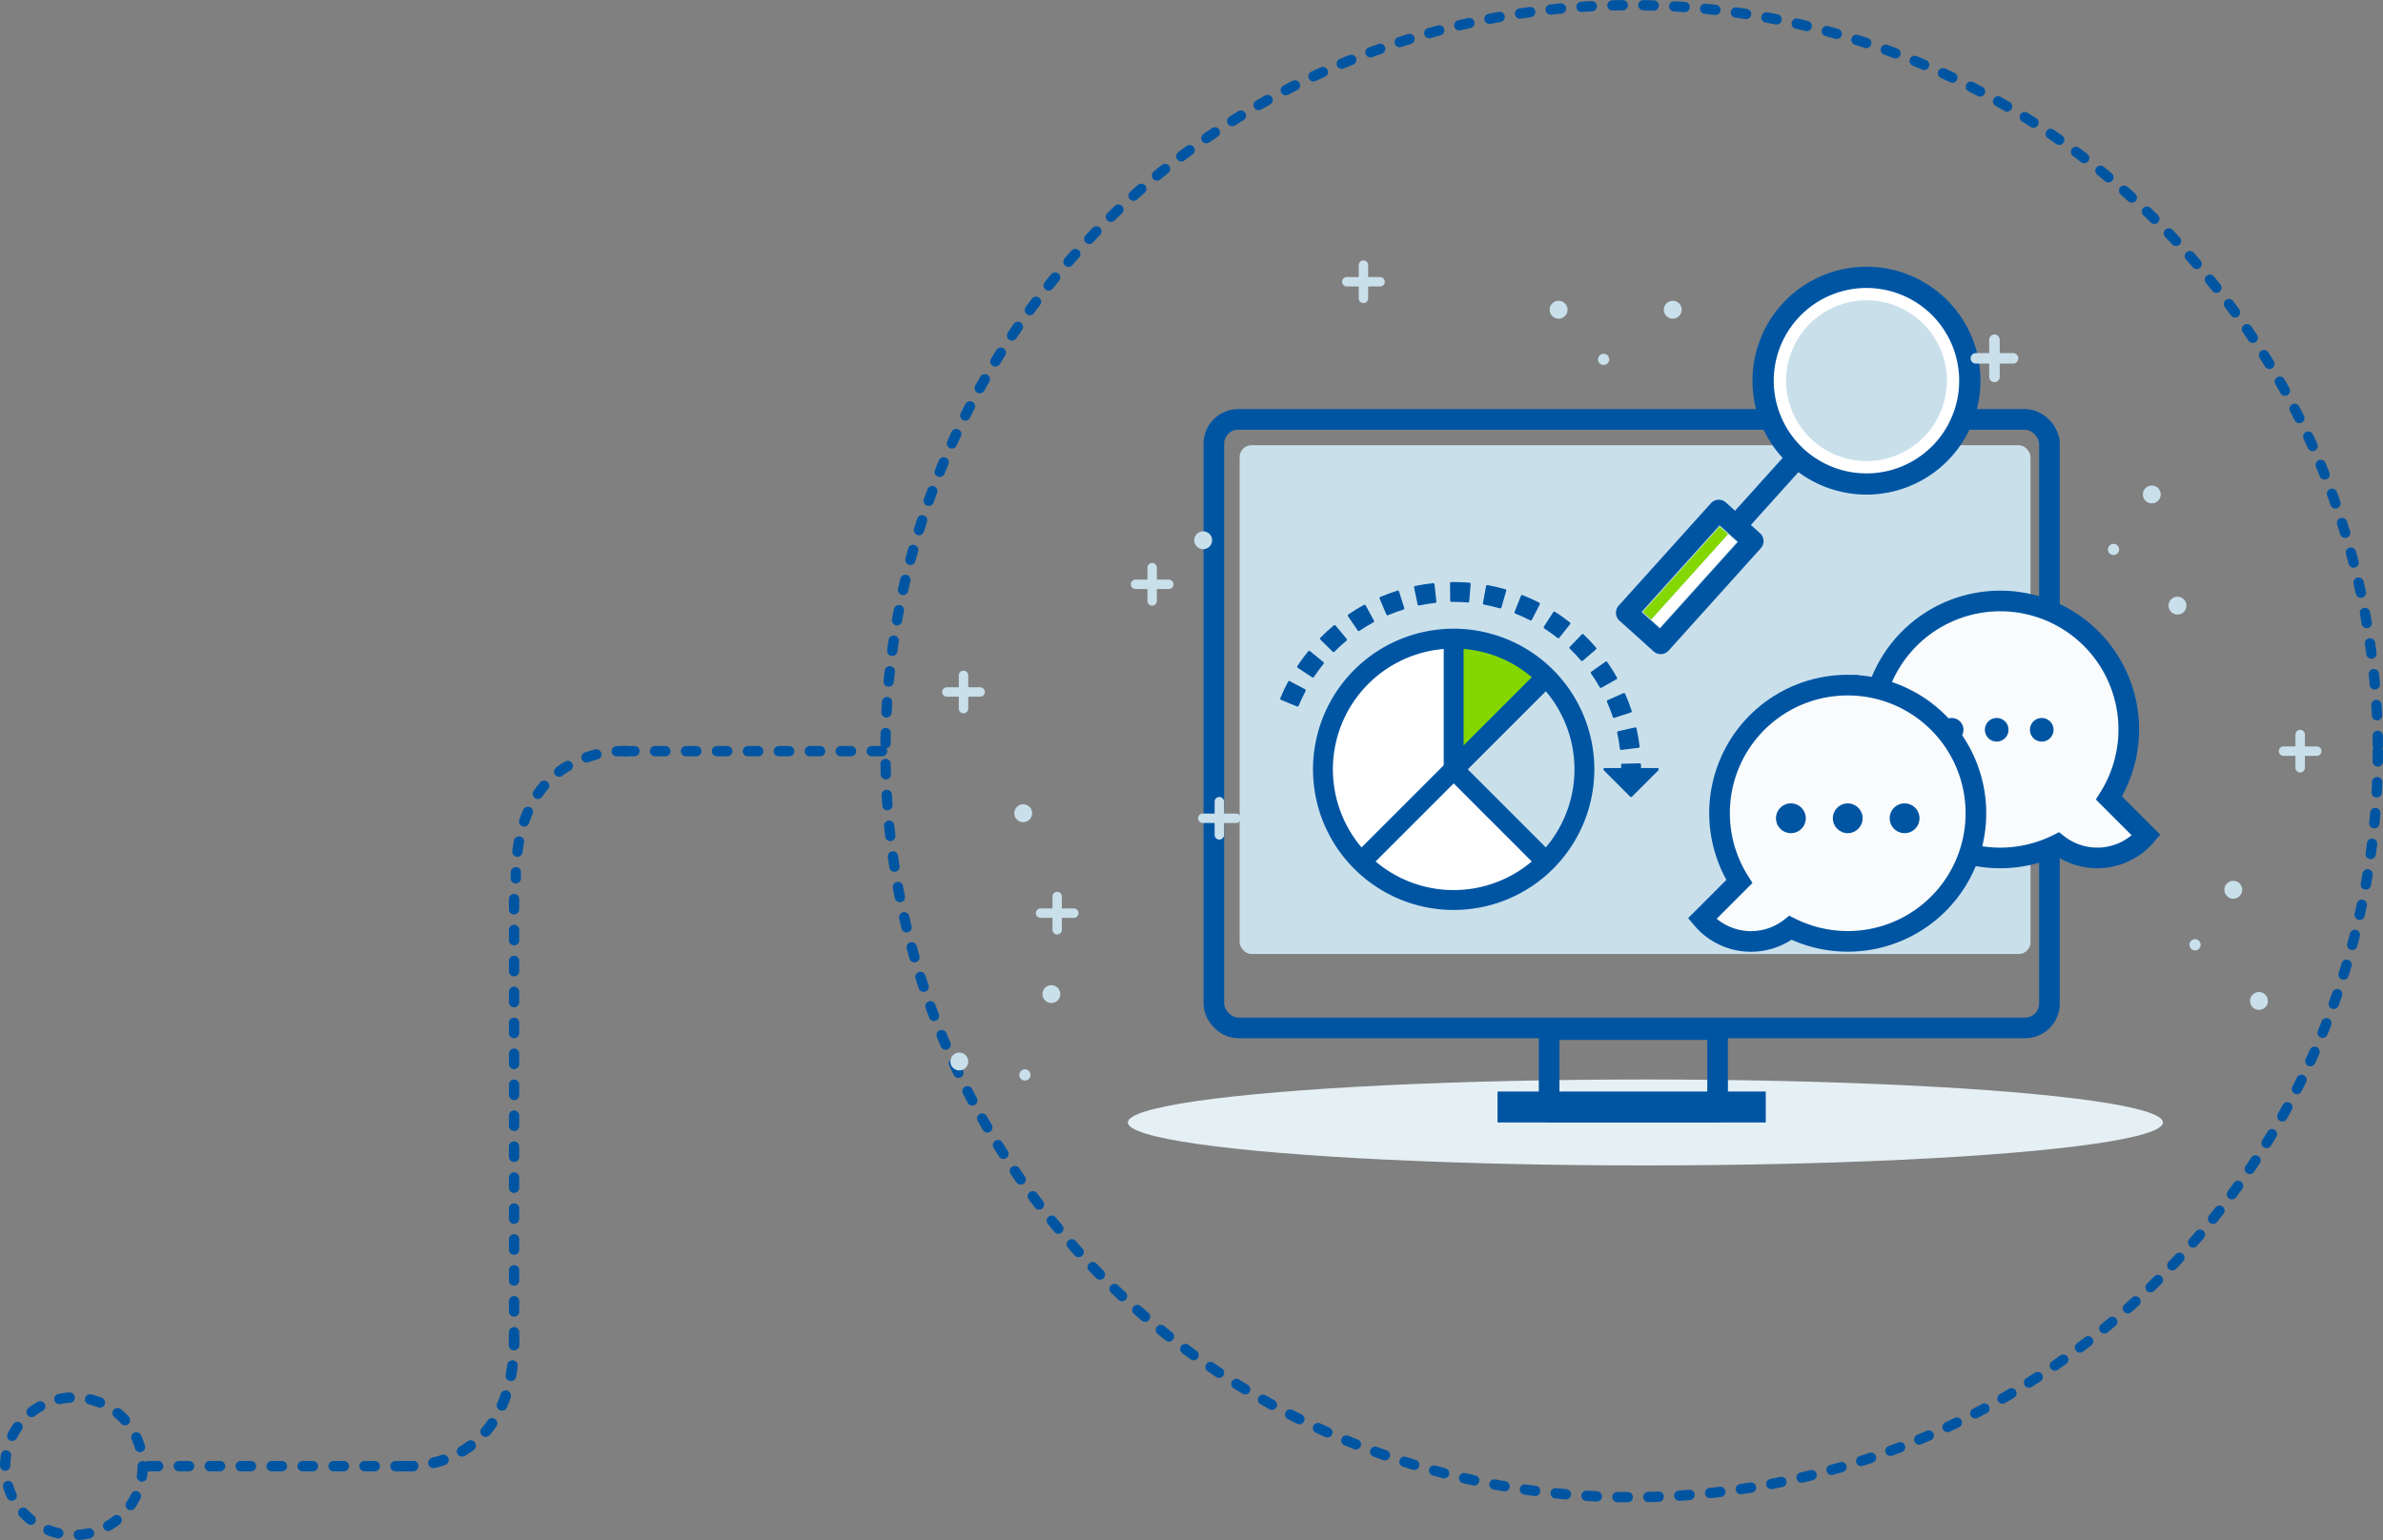 <svg xmlns="http://www.w3.org/2000/svg" width="693" height="448" viewBox="0 0 693 448">
  <rect x="0" y="0" width="693" height="448" fill="#808080" stroke="none"/>
  <g id="Group_191" data-name="Group 191" transform="translate(-811 -199)">
    <ellipse id="Ellipse_42" data-name="Ellipse 42" cx="150.5" cy="12.5" rx="150.5" ry="12.5" transform="translate(1139 513)" fill="#e5f0f5"/>
    <g id="Ellipse_36" data-name="Ellipse 36" transform="translate(1067 199)" fill="none" stroke="#0055a3" stroke-linecap="round" stroke-width="3" stroke-dasharray="3 6">
      <circle cx="218.5" cy="218.5" r="218.5" stroke="none"/>
      <circle cx="218.5" cy="218.5" r="217" fill="none"/>
    </g>
    <g id="Ellipse_46" data-name="Ellipse 46" transform="translate(811 604)" fill="none" stroke="#0055a3" stroke-linecap="round" stroke-width="3" stroke-dasharray="3 6">
      <circle cx="21.5" cy="21.5" r="21.5" stroke="none"/>
      <circle cx="21.5" cy="21.5" r="20" fill="none"/>
    </g>
    <g id="Group_24" data-name="Group 24" transform="translate(637.5 -555.5)">
      <rect id="Rectangle_1101" data-name="Rectangle 1101" width="243" height="177" rx="7.063" transform="translate(526.5 876.5)" fill="none" stroke="#0055a3" stroke-width="6"/>
      <rect id="Rectangle_1102" data-name="Rectangle 1102" width="230" height="148" rx="3.455" transform="translate(534 884)" fill="#c9e0eb"/>
      <rect id="Rectangle_1103" data-name="Rectangle 1103" width="49" height="24" transform="translate(624 1054)" stroke-width="6" stroke="#0055a3" stroke-linecap="round" stroke-linejoin="round" fill="none"/>
      <rect id="Rectangle_1104" data-name="Rectangle 1104" width="78" height="9" transform="translate(609 1072)" fill="#0055a3"/>
    </g>
    <line id="Line_1" data-name="Line 1" x1="78" transform="translate(989.5 417.5)" fill="none" stroke="#0055a3" stroke-linecap="round" stroke-width="3" stroke-dasharray="3 6"/>
    <line id="Line_2" data-name="Line 2" y2="128" transform="translate(960.5 460.5)" fill="none" stroke="#0055a3" stroke-linecap="round" stroke-width="3" stroke-dasharray="3 6"/>
    <path id="Path_276" data-name="Path 276" d="M-1260.65,417.5s-32.35-2.464-32.35,37" transform="translate(2254)" fill="none" stroke="#0055a3" stroke-linecap="round" stroke-width="3" stroke-dasharray="3 6"/>
    <g id="Group_99" data-name="Group 99" transform="translate(1359.17 -603.342) rotate(42)">
      <circle id="Ellipse_40" data-name="Ellipse 40" cx="30.058" cy="30.058" r="30.058" transform="translate(576.915 652.086)" fill="#fff"/>
      <g id="Group_96" data-name="Group 96" transform="translate(573.823 648.994)">
        <path id="Path_332" data-name="Path 332" d="M606.973,715.294a33.15,33.15,0,1,1,33.148-33.148A33.186,33.186,0,0,1,606.973,715.294Zm0-60.118a26.968,26.968,0,1,0,26.967,26.97A27,27,0,0,0,606.973,655.176Z" transform="translate(-573.823 -648.994)" fill="#0055a3"/>
      </g>
      <circle id="Ellipse_41" data-name="Ellipse 41" cx="23.379" cy="23.379" r="23.379" transform="translate(576.475 669.376) rotate(-22.283)" fill="#c9e0eb"/>
      <g id="Group_97" data-name="Group 97" transform="translate(597.203 735.83)">
        <path id="Path_333" data-name="Path 333" d="M605.4,751.442H592.042a3.091,3.091,0,0,1-3.091-3.091V708.273a3.09,3.09,0,0,1,3.091-3.091H605.4a3.09,3.09,0,0,1,3.091,3.091v40.078A3.091,3.091,0,0,1,605.4,751.442Zm-10.268-6.182h7.177v-33.9h-7.177Z" transform="translate(-588.951 -705.182)" fill="#0055a3"/>
      </g>
      <g id="Group_98" data-name="Group 98" transform="translate(603.882 712.203)">
        <rect id="Rectangle_1107" data-name="Rectangle 1107" width="6.182" height="26.718" fill="#0055a3"/>
      </g>
      <rect id="Rectangle_1108" data-name="Rectangle 1108" width="3.34" height="33.398" transform="translate(603.633 742.261)" fill="#84d800"/>
      <rect id="Rectangle_1109" data-name="Rectangle 1109" width="3.34" height="33.398" transform="translate(606.973 742.261)" fill="#fff"/>
    </g>
    <g id="Group_100" data-name="Group 100" transform="translate(855.102 -148.501)">
      <g id="Group_49" data-name="Group 49" transform="translate(528.976 444.809)">
        <g id="Group_47" data-name="Group 47" transform="translate(5.399)">
          <path id="Path_298" data-name="Path 298" d="M567.508,460.9a1.53,1.53,0,0,1-1.529-1.53v-10.8a1.53,1.53,0,1,1,3.06,0v10.8A1.531,1.531,0,0,1,567.508,460.9Z" transform="translate(-565.979 -447.045)" fill="#c9e0eb" fill-rule="evenodd"/>
        </g>
        <g id="Group_48" data-name="Group 48" transform="translate(0 5.397)">
          <path id="Path_299" data-name="Path 299" d="M572.349,456.062h-10.8a1.53,1.53,0,1,1,0-3.06h10.8a1.53,1.53,0,1,1,0,3.06Z" transform="translate(-560.02 -453.002)" fill="#c9e0eb" fill-rule="evenodd"/>
        </g>
      </g>
      <g id="Group_52" data-name="Group 52" transform="translate(553.455 528.193)">
        <g id="Group_50" data-name="Group 50" transform="translate(4.831)">
          <path id="Path_300" data-name="Path 300" d="M593.741,551.487a1.37,1.37,0,0,1-1.369-1.37v-9.662a1.369,1.369,0,1,1,2.739,0v9.662A1.37,1.37,0,0,1,593.741,551.487Z" transform="translate(-592.372 -539.085)" fill="#c9e0eb" fill-rule="evenodd"/>
        </g>
        <g id="Group_51" data-name="Group 51" transform="translate(0 4.83)">
          <path id="Path_301" data-name="Path 301" d="M598.074,547.155H588.41a1.369,1.369,0,1,1,0-2.739h9.664a1.369,1.369,0,1,1,0,2.739Z" transform="translate(-587.04 -544.416)" fill="#c9e0eb" fill-rule="evenodd"/>
        </g>
      </g>
      <g id="Group_55" data-name="Group 55" transform="translate(346.201 423.262)">
        <g id="Group_53" data-name="Group 53" transform="translate(4.831)">
          <path id="Path_302" data-name="Path 302" d="M364.975,435.663a1.369,1.369,0,0,1-1.369-1.369v-9.662a1.369,1.369,0,1,1,2.739,0v9.661A1.37,1.37,0,0,1,364.975,435.663Z" transform="translate(-363.606 -423.262)" fill="#c9e0eb" fill-rule="evenodd"/>
        </g>
        <g id="Group_54" data-name="Group 54" transform="translate(0 4.83)">
          <path id="Path_303" data-name="Path 303" d="M369.308,431.332h-9.665a1.369,1.369,0,1,1,0-2.739h9.665a1.369,1.369,0,0,1,0,2.739Z" transform="translate(-358.273 -428.593)" fill="#c9e0eb" fill-rule="evenodd"/>
        </g>
      </g>
      <g id="Group_58" data-name="Group 58" transform="translate(257.134 606.913)">
        <g id="Group_56" data-name="Group 56" transform="translate(4.832)">
          <path id="Path_304" data-name="Path 304" d="M266.663,638.377a1.369,1.369,0,0,1-1.369-1.369v-9.663a1.369,1.369,0,0,1,2.739,0v9.662A1.37,1.37,0,0,1,266.663,638.377Z" transform="translate(-265.294 -625.976)" fill="#c9e0eb" fill-rule="evenodd"/>
        </g>
        <g id="Group_57" data-name="Group 57" transform="translate(0 4.83)">
          <path id="Path_305" data-name="Path 305" d="M271,634.046h-9.665a1.369,1.369,0,1,1,0-2.739H271a1.369,1.369,0,1,1,0,2.739Z" transform="translate(-259.961 -631.307)" fill="#c9e0eb" fill-rule="evenodd"/>
        </g>
      </g>
      <g id="Group_62" data-name="Group 62" transform="translate(406.565 435.002)">
        <g id="Group_59" data-name="Group 59" transform="translate(14.059 15.409)">
          <path id="Path_306" data-name="Path 306" d="M443.671,454.853a1.625,1.625,0,1,1-1.625-1.624A1.626,1.626,0,0,1,443.671,454.853Z" transform="translate(-440.421 -453.229)" fill="#c9e0eb" fill-rule="evenodd"/>
        </g>
        <g id="Group_60" data-name="Group 60" transform="translate(33.189)">
          <path id="Path_307" data-name="Path 307" d="M466.723,438.815a2.593,2.593,0,1,1-2.593-2.594A2.594,2.594,0,0,1,466.723,438.815Z" transform="translate(-461.537 -436.221)" fill="#c9e0eb" fill-rule="evenodd"/>
        </g>
        <g id="Group_61" data-name="Group 61">
          <path id="Path_308" data-name="Path 308" d="M430.089,438.815a2.593,2.593,0,1,1-2.593-2.594A2.593,2.593,0,0,1,430.089,438.815Z" transform="translate(-424.903 -436.221)" fill="#c9e0eb" fill-rule="evenodd"/>
        </g>
      </g>
      <g id="Group_66" data-name="Group 66" transform="translate(592.614 603.722)">
        <g id="Group_63" data-name="Group 63" transform="translate(0 16.973)">
          <path id="Path_309" data-name="Path 309" d="M632.254,644.4a1.625,1.625,0,1,1,1.218-1.949A1.624,1.624,0,0,1,632.254,644.4Z" transform="translate(-630.263 -641.189)" fill="#c9e0eb" fill-rule="evenodd"/>
        </g>
        <g id="Group_64" data-name="Group 64" transform="translate(17.624 32.337)">
          <path id="Path_310" data-name="Path 310" d="M652.894,663.268a2.593,2.593,0,1,1,1.943-3.11A2.593,2.593,0,0,1,652.894,663.268Z" transform="translate(-649.717 -658.148)" fill="#c9e0eb" fill-rule="evenodd"/>
        </g>
        <g id="Group_65" data-name="Group 65" transform="translate(10.154)">
          <path id="Path_311" data-name="Path 311" d="M644.649,627.575a2.593,2.593,0,1,1,1.943-3.11A2.594,2.594,0,0,1,644.649,627.575Z" transform="translate(-641.472 -622.454)" fill="#c9e0eb" fill-rule="evenodd"/>
        </g>
      </g>
      <g id="Group_70" data-name="Group 70" transform="translate(568.914 488.735)">
        <g id="Group_67" data-name="Group 67" transform="translate(0 16.972)">
          <path id="Path_312" data-name="Path 312" d="M606.094,517.474a1.625,1.625,0,1,1,1.218-1.949A1.625,1.625,0,0,1,606.094,517.474Z" transform="translate(-604.104 -514.265)" fill="#c9e0eb" fill-rule="evenodd"/>
        </g>
        <g id="Group_68" data-name="Group 68" transform="translate(17.624 32.337)">
          <path id="Path_313" data-name="Path 313" d="M626.734,536.345a2.593,2.593,0,1,1,1.943-3.109A2.594,2.594,0,0,1,626.734,536.345Z" transform="translate(-623.557 -531.225)" fill="#c9e0eb" fill-rule="evenodd"/>
        </g>
        <g id="Group_69" data-name="Group 69" transform="translate(10.154)">
          <path id="Path_314" data-name="Path 314" d="M618.489,500.651a2.593,2.593,0,1,1,1.943-3.11A2.592,2.592,0,0,1,618.489,500.651Z" transform="translate(-615.312 -495.531)" fill="#c9e0eb" fill-rule="evenodd"/>
        </g>
      </g>
      <g id="Group_73" data-name="Group 73" transform="translate(284.754 511.268)">
        <g id="Group_71" data-name="Group 71" transform="translate(4.832)">
          <path id="Path_315" data-name="Path 315" d="M297.15,532.8a1.37,1.37,0,0,1-1.369-1.37v-9.662a1.369,1.369,0,1,1,2.739,0v9.662A1.37,1.37,0,0,1,297.15,532.8Z" transform="translate(-295.781 -520.403)" fill="#c9e0eb" fill-rule="evenodd"/>
        </g>
        <g id="Group_72" data-name="Group 72" transform="translate(0 4.83)">
          <path id="Path_316" data-name="Path 316" d="M301.483,528.474h-9.665a1.37,1.37,0,1,1,0-2.74h9.665a1.37,1.37,0,1,1,0,2.74Z" transform="translate(-290.448 -525.734)" fill="#c9e0eb" fill-rule="evenodd"/>
        </g>
      </g>
      <g id="Group_78" data-name="Group 78" transform="translate(250.866 502.062)">
        <g id="Group_74" data-name="Group 74" transform="translate(66.399 15.408)">
          <path id="Path_317" data-name="Path 317" d="M329.583,528.872a1.625,1.625,0,1,1-1.624-1.624A1.625,1.625,0,0,1,329.583,528.872Z" transform="translate(-326.333 -527.248)" fill="#c9e0eb" fill-rule="evenodd"/>
        </g>
        <g id="Group_75" data-name="Group 75" transform="translate(85.529)">
          <path id="Path_318" data-name="Path 318" d="M352.635,512.834a2.593,2.593,0,1,1-2.593-2.593A2.594,2.594,0,0,1,352.635,512.834Z" transform="translate(-347.449 -510.241)" fill="#c9e0eb" fill-rule="evenodd"/>
        </g>
        <g id="Group_76" data-name="Group 76" transform="translate(52.34)">
          <path id="Path_319" data-name="Path 319" d="M316,512.834a2.593,2.593,0,1,1-2.593-2.593A2.592,2.592,0,0,1,316,512.834Z" transform="translate(-310.815 -510.241)" fill="#c9e0eb" fill-rule="evenodd"/>
        </g>
        <g id="Group_77" data-name="Group 77" transform="translate(0 79.4)">
          <path id="Path_320" data-name="Path 320" d="M258.229,600.476a2.593,2.593,0,1,1-2.594-2.593A2.594,2.594,0,0,1,258.229,600.476Z" transform="translate(-253.042 -597.883)" fill="#c9e0eb" fill-rule="evenodd"/>
        </g>
      </g>
      <g id="Group_82" data-name="Group 82" transform="translate(232.279 634.069)">
        <g id="Group_79" data-name="Group 79" transform="translate(20.061 24.492)">
          <path id="Path_321" data-name="Path 321" d="M257.6,683.65a1.625,1.625,0,1,1-2.27-.351A1.625,1.625,0,0,1,257.6,683.65Z" transform="translate(-254.669 -682.985)" fill="#c9e0eb" fill-rule="evenodd"/>
        </g>
        <g id="Group_80" data-name="Group 80" transform="translate(26.779)">
          <path id="Path_322" data-name="Path 322" d="M266.771,657.013a2.593,2.593,0,1,1-3.624-.561A2.594,2.594,0,0,1,266.771,657.013Z" transform="translate(-262.085 -655.951)" fill="#c9e0eb" fill-rule="evenodd"/>
        </g>
        <g id="Group_81" data-name="Group 81" transform="translate(0 19.605)">
          <path id="Path_323" data-name="Path 323" d="M237.212,678.653a2.593,2.593,0,1,1-3.624-.561A2.593,2.593,0,0,1,237.212,678.653Z" transform="translate(-232.526 -677.591)" fill="#c9e0eb" fill-rule="evenodd"/>
        </g>
      </g>
      <g id="Group_85" data-name="Group 85" transform="translate(304.292 579.323)">
        <g id="Group_83" data-name="Group 83" transform="translate(4.831)">
          <path id="Path_324" data-name="Path 324" d="M318.716,607.923a1.369,1.369,0,0,1-1.369-1.369v-9.663a1.369,1.369,0,0,1,2.739,0v9.662A1.37,1.37,0,0,1,318.716,607.923Z" transform="translate(-317.347 -595.522)" fill="#c9e0eb" fill-rule="evenodd"/>
        </g>
        <g id="Group_84" data-name="Group 84" transform="translate(0 4.83)">
          <path id="Path_325" data-name="Path 325" d="M323.049,603.592h-9.665a1.369,1.369,0,1,1,0-2.739h9.665a1.369,1.369,0,1,1,0,2.739Z" transform="translate(-312.014 -600.853)" fill="#c9e0eb" fill-rule="evenodd"/>
        </g>
      </g>
      <g id="Group_88" data-name="Group 88" transform="translate(618.607 559.794)">
        <g id="Group_86" data-name="Group 86" transform="translate(4.832)">
          <path id="Path_326" data-name="Path 326" d="M665.657,586.367A1.369,1.369,0,0,1,664.288,585v-9.662a1.369,1.369,0,1,1,2.739,0V585A1.369,1.369,0,0,1,665.657,586.367Z" transform="translate(-664.288 -573.966)" fill="#c9e0eb" fill-rule="evenodd"/>
        </g>
        <g id="Group_87" data-name="Group 87" transform="translate(0 4.83)">
          <path id="Path_327" data-name="Path 327" d="M669.99,582.037h-9.665a1.37,1.37,0,1,1,0-2.74h9.665a1.37,1.37,0,1,1,0,2.74Z" transform="translate(-658.955 -579.297)" fill="#c9e0eb" fill-rule="evenodd"/>
        </g>
      </g>
      <g id="Group_91" data-name="Group 91" transform="translate(229.898 542.591)">
        <g id="Group_89" data-name="Group 89" transform="translate(4.832)">
          <path id="Path_328" data-name="Path 328" d="M236.6,567.378a1.369,1.369,0,0,1-1.369-1.369v-9.662a1.369,1.369,0,1,1,2.739,0v9.661A1.37,1.37,0,0,1,236.6,567.378Z" transform="translate(-235.231 -554.977)" fill="#c9e0eb" fill-rule="evenodd"/>
        </g>
        <g id="Group_90" data-name="Group 90" transform="translate(0 4.83)">
          <path id="Path_329" data-name="Path 329" d="M240.933,563.047h-9.665a1.369,1.369,0,1,1,0-2.739h9.665a1.369,1.369,0,1,1,0,2.739Z" transform="translate(-229.898 -560.308)" fill="#c9e0eb" fill-rule="evenodd"/>
        </g>
      </g>
    </g>
    <g id="Group_107" data-name="Group 107" transform="translate(738.082 -324.122)">
      <path id="Path_334" data-name="Path 334" d="M529.525,736.14H524.5c0-.42-.005-.836-.016-1.252l5.025-.128C529.52,735.217,529.525,735.679,529.525,736.14Z" transform="translate(20.243 10.768)" fill="#0055a3" stroke="#0055a3" stroke-linecap="round" stroke-linejoin="round" stroke-width="0.75"/>
      <path id="Path_335" data-name="Path 335" d="M524.37,732.252c-.192-1.577-.465-3.162-.81-4.708l4.907-1.092c.379,1.705.68,3.452.893,5.19Z" transform="translate(20.006 8.636)" fill="#0055a3" stroke="#0055a3" stroke-linecap="round" stroke-linejoin="round" stroke-width="0.75"/>
      <path id="Path_336" data-name="Path 336" d="M522.9,724.982c-.5-1.508-1.071-3.008-1.711-4.46l4.6-2.029c.707,1.6,1.343,3.257,1.889,4.921Z" transform="translate(19.399 6.593)" fill="#0055a3" stroke="#0055a3" stroke-linecap="round" stroke-linejoin="round" stroke-width="0.75"/>
      <path id="Path_337" data-name="Path 337" d="M450.238,722.388l-4.648-1.912c.665-1.616,1.419-3.219,2.238-4.769l4.442,2.356C451.525,719.468,450.841,720.922,450.238,722.388Z" transform="translate(0 5.879)" fill="#0055a3" stroke="#0055a3" stroke-linecap="round" stroke-linejoin="round" stroke-width="0.75"/>
      <path id="Path_338" data-name="Path 338" d="M520.007,718.122c-.779-1.381-1.636-2.742-2.547-4.044l4.119-2.881c1,1.434,1.948,2.934,2.806,4.457Z" transform="translate(18.442 4.721)" fill="#0055a3" stroke="#0055a3" stroke-linecap="round" stroke-linejoin="round" stroke-width="0.75"/>
      <path id="Path_339" data-name="Path 339" d="M453.7,715.747l-4.191-2.776c.969-1.463,2.019-2.891,3.12-4.246l3.9,3.173C455.536,713.124,454.583,714.419,453.7,715.747Z" transform="translate(1.007 4.087)" fill="#0055a3" stroke="#0055a3" stroke-linecap="round" stroke-linejoin="round" stroke-width="0.75"/>
      <path id="Path_340" data-name="Path 340" d="M515.8,711.933c-1.033-1.206-2.136-2.377-3.281-3.479l3.487-3.62c1.26,1.214,2.475,2.5,3.613,3.83Z" transform="translate(17.174 3.088)" fill="#0055a3" stroke="#0055a3" stroke-linecap="round" stroke-linejoin="round" stroke-width="0.75"/>
      <path id="Path_341" data-name="Path 341" d="M458.369,709.864l-3.575-3.532c1.233-1.249,2.537-2.448,3.879-3.565l3.216,3.863C460.672,707.643,459.489,708.731,458.369,709.864Z" transform="translate(2.362 2.558)" fill="#0055a3" stroke="#0055a3" stroke-linecap="round" stroke-linejoin="round" stroke-width="0.75"/>
      <path id="Path_342" data-name="Path 342" d="M510.45,706.642c-1.244-.985-2.552-1.92-3.888-2.781l2.723-4.225c1.471.949,2.913,1.979,4.284,3.065Z" transform="translate(15.645 1.755)" fill="#0055a3" stroke="#0055a3" stroke-linecap="round" stroke-linejoin="round" stroke-width="0.75"/>
      <path id="Path_343" data-name="Path 343" d="M464.055,704.959l-2.83-4.154c1.455-.991,2.968-1.918,4.5-2.751l2.408,4.413C466.744,703.221,465.374,704.059,464.055,704.959Z" transform="translate(4.012 1.349)" fill="#0055a3" stroke="#0055a3" stroke-linecap="round" stroke-linejoin="round" stroke-width="0.75"/>
      <path id="Path_344" data-name="Path 344" d="M504.16,702.454c-1.416-.726-2.881-1.391-4.353-1.974l1.852-4.673c1.622.643,3.236,1.375,4.8,2.176Z" transform="translate(13.912 0.772)" fill="#0055a3" stroke="#0055a3" stroke-linecap="round" stroke-linejoin="round" stroke-width="0.75"/>
      <path id="Path_345" data-name="Path 345" d="M470.542,701.221l-1.968-4.624c1.612-.687,3.275-1.3,4.941-1.825l1.509,4.793C473.514,700.041,472.006,700.6,470.542,701.221Z" transform="translate(5.898 0.507)" fill="#0055a3" stroke="#0055a3" stroke-linecap="round" stroke-linejoin="round" stroke-width="0.75"/>
      <path id="Path_346" data-name="Path 346" d="M497.157,699.534c-1.522-.436-3.086-.8-4.648-1.088l.9-4.946c1.725.315,3.452.721,5.132,1.2Z" transform="translate(12.039 0.18)" fill="#0055a3" stroke="#0055a3" stroke-linecap="round" stroke-linejoin="round" stroke-width="0.75"/>
      <path id="Path_347" data-name="Path 347" d="M477.6,698.8l-1.032-4.918c1.705-.358,3.456-.636,5.2-.828l.548,5C480.73,698.224,479.143,698.477,477.6,698.8Z" transform="translate(7.948 0.066)" fill="#0055a3" stroke="#0055a3" stroke-linecap="round" stroke-linejoin="round" stroke-width="0.75"/>
      <path id="Path_348" data-name="Path 348" d="M489.727,698c-1.371-.116-2.768-.173-4.152-.173l-.63.005-.057-5.026.672-.005c1.537,0,3.074.064,4.584.191Z" transform="translate(10.084)" fill="#0055a3" stroke="#0055a3" stroke-linecap="round" stroke-linejoin="round" stroke-width="0.75"/>
      <path id="Path_349" data-name="Path 349" d="M528.063,743.538l-7.681-7.681h15.361Z" transform="translate(19.191 11.049)" fill="#0055a3" stroke="#0055a3" stroke-linecap="round" stroke-linejoin="round" stroke-width="0.75"/>
      <g id="Group_102" data-name="Group 102" transform="translate(457.641 708.889)">
        <g id="Group_101" data-name="Group 101">
          <path id="Path_350" data-name="Path 350" d="M512.319,714.463a38.026,38.026,0,0,1,0,53.768l-26.884-26.885Z" transform="translate(-447.417 -703.33)" fill="#c9e0eb"/>
          <path id="Path_351" data-name="Path 351" d="M512.319,716.736,485.435,743.62V705.6A37.954,37.954,0,0,1,512.319,716.736Z" transform="translate(-447.417 -705.603)" fill="#84d800"/>
          <path id="Path_352" data-name="Path 352" d="M490.925,735.857l26.884,26.885a38.026,38.026,0,0,1-53.768,0Z" transform="translate(-452.907 -697.84)" fill="#fff"/>
          <path id="Path_353" data-name="Path 353" d="M493.2,705.6V743.62L466.313,770.5A38.02,38.02,0,0,1,493.2,705.6Z" transform="translate(-455.18 -705.603)" fill="#fff"/>
        </g>
      </g>
      <g id="Group_106" data-name="Group 106" transform="translate(455.128 706.376)">
        <g id="Group_103" data-name="Group 103">
          <path id="Path_354" data-name="Path 354" d="M493.711,784.665a40.531,40.531,0,1,1,28.659-69.194l0,0a40.531,40.531,0,0,1-28.662,69.191Zm0-76.035a35.5,35.5,0,1,0,25.108,10.4h0A35.318,35.318,0,0,0,493.711,708.629Z" transform="translate(-453.18 -703.603)" fill="#0055a3" stroke="#0055a3" stroke-linecap="round" stroke-linejoin="round" stroke-width="0.75"/>
        </g>
        <g id="Group_104" data-name="Group 104" transform="translate(38.018 2.513)">
          <path id="Path_355" data-name="Path 355" d="M511.324,772.552l-27.889-27.891V705.6h5.026v36.977L514.883,769Z" transform="translate(-483.435 -705.603)" fill="#0055a3" stroke="#0055a3" stroke-linecap="round" stroke-linejoin="round" stroke-width="0.75"/>
        </g>
        <g id="Group_105" data-name="Group 105" transform="translate(11.596 11.599)">
          <path id="Path_356" data-name="Path 356" d="M465.967,770.7l-3.559-3.551,54.312-54.312,3.559,3.551Z" transform="translate(-462.408 -712.833)" fill="#0055a3" stroke="#0055a3" stroke-linecap="round" stroke-linejoin="round" stroke-width="0.75"/>
        </g>
      </g>
    </g>
    <g id="Group_110" data-name="Group 110" transform="translate(738.876 -369.411)">
      <path id="Path_357" data-name="Path 357" d="M660.463,800.533a37.374,37.374,0,1,0-14.869,13.477,18.634,18.634,0,0,0,24.647-1.5c.371-.371.71-.763,1.043-1.156Z" transform="translate(24.968)" fill="#fafbfc" stroke="#0055a3" stroke-miterlimit="10" stroke-width="6"/>
      <path id="Path_358" data-name="Path 358" d="M609.466,755.45a37.231,37.231,0,0,0-31.521,57.124L567.124,823.4c.333.393.672.783,1.043,1.154a18.634,18.634,0,0,0,24.647,1.5,37.266,37.266,0,1,0,16.652-70.6Z" transform="translate(0 12.249)" fill="#fafbfc" stroke="#0055a3" stroke-miterlimit="10" stroke-width="6"/>
      <g id="Group_108" data-name="Group 108" transform="translate(588.6 802.1)">
        <path id="Path_359" data-name="Path 359" d="M586.432,776.833A4.331,4.331,0,1,1,582.1,772.5,4.331,4.331,0,0,1,586.432,776.833Z" transform="translate(-577.769 -772.502)" fill="#0055a3"/>
        <circle id="Ellipse_43" data-name="Ellipse 43" cx="4.332" cy="4.332" r="4.332" transform="translate(16.534)" fill="#0055a3"/>
        <path id="Path_360" data-name="Path 360" d="M602.823,776.833a4.331,4.331,0,1,1-4.331-4.331A4.331,4.331,0,0,1,602.823,776.833Z" transform="translate(-561.092 -772.502)" fill="#0055a3"/>
      </g>
      <g id="Group_109" data-name="Group 109" transform="translate(636.252 777.258)">
        <path id="Path_361" data-name="Path 361" d="M608.254,763.62a3.433,3.433,0,1,1-3.434-3.432A3.434,3.434,0,0,1,608.254,763.62Z" transform="translate(-601.389 -760.188)" fill="#0055a3"/>
        <path id="Path_362" data-name="Path 362" d="M614.748,763.62a3.433,3.433,0,1,1-3.434-3.432A3.434,3.434,0,0,1,614.748,763.62Z" transform="translate(-594.782 -760.188)" fill="#0055a3"/>
        <path id="Path_363" data-name="Path 363" d="M621.242,763.62a3.433,3.433,0,1,1-3.434-3.432A3.434,3.434,0,0,1,621.242,763.62Z" transform="translate(-588.174 -760.188)" fill="#0055a3"/>
      </g>
    </g>
    <line id="Line_29" data-name="Line 29" x1="78" transform="translate(932 625.47) rotate(180)" fill="none" stroke="#0055a3" stroke-linecap="round" stroke-width="3" stroke-dasharray="3 6"/>
    <path id="Path_415" data-name="Path 415" d="M-1260.65,417.5s-32.35-2.464-32.35,37" transform="translate(-332.5 1042.97) rotate(180)" fill="none" stroke="#0055a3" stroke-linecap="round" stroke-width="3" stroke-dasharray="3 6"/>
    <path id="Path_423" data-name="Path 423" d="M-1260.65,417.5s-32.35-2.464-32.35,37" transform="translate(-332.5 1042.97) rotate(180)" fill="none" stroke="#0055a3" stroke-linecap="round" stroke-width="3" stroke-dasharray="3 6"/>
  </g>
</svg>
